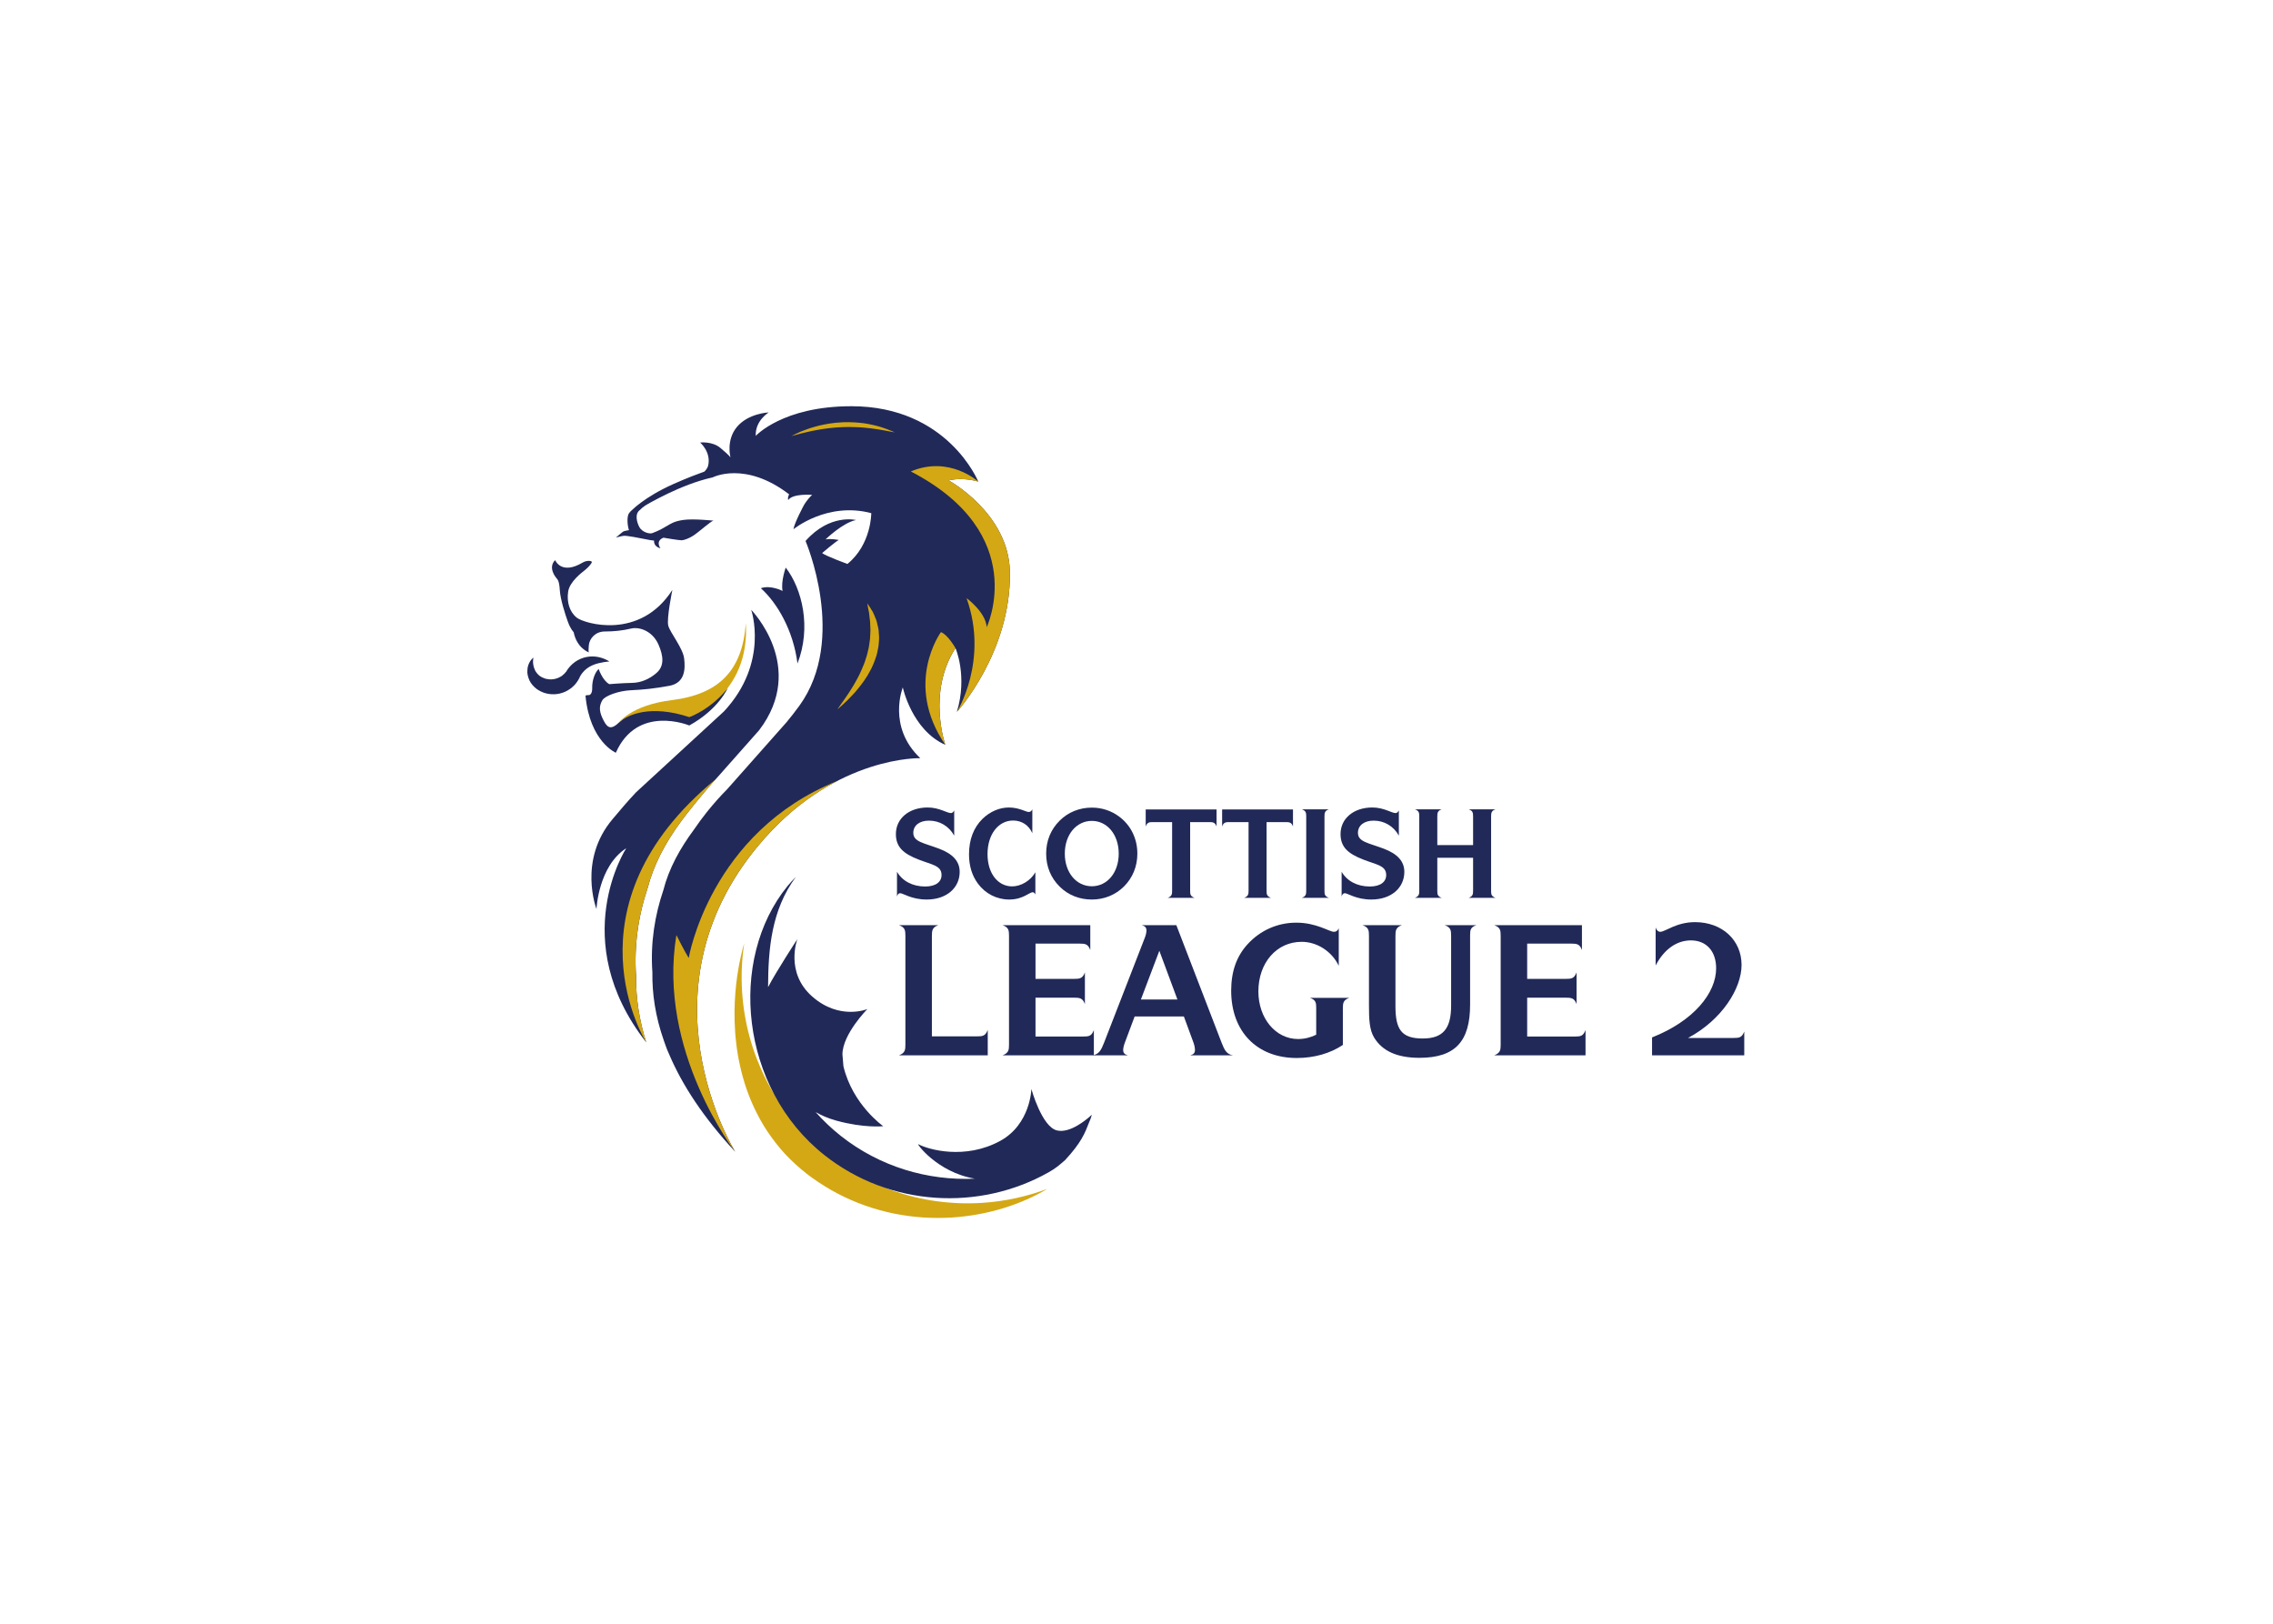 <svg clip-rule="evenodd" fill-rule="evenodd" stroke-linejoin="round" stroke-miterlimit="2" viewBox="0 0 560 400" xmlns="http://www.w3.org/2000/svg" xmlns:xlink="http://www.w3.org/1999/xlink"><clipPath id="a"><path clip-rule="evenodd" d="m431.567 89.286h178.25v118.883h-178.25z"/></clipPath><g fill-rule="nonzero" transform="matrix(1.682 0 0 -1.682 -595.98 450.21)"><path d="m0 0c-18.253-1.181-34.008 12.659-35.189 30.907-.156 2.424-.042 4.801.306 7.109-.154-.525-.327-1.162-.491-1.926-.256-1.127-.506-2.51-.688-4.118-.174-1.603-.283-3.428-.222-5.436.032-.999.098-2.043.23-3.128.122-1.082.306-2.201.564-3.343.25-1.139.575-2.314.984-3.485.412-1.177.912-2.358 1.515-3.531.593-1.17 1.287-2.331 2.101-3.444.81-1.11 1.702-2.201 2.723-3.196.509-.495 1.032-.985 1.584-1.449.275-.235.553-.465.838-.684l.219-.168.104-.081.128-.097.411-.295c1.175-.846 2.418-1.614 3.707-2.289 2.582-1.352 5.383-2.337 8.217-2.913 1.418-.282 2.84-.476 4.253-.574 1.414-.087 2.812-.087 4.177-.014 2.732.177 5.338.665 7.704 1.404 2.366.73 4.499 1.697 6.328 2.789.006.002.008.007.012.009-2.98-1.12-6.172-1.831-9.515-2.047" fill="#d4a815" transform="translate(498.217 91.495)"/><path d="m0 0c14.127 0 18.584-11.04 18.584-11.04s-2.161.696-4.329.171c0 0 8.811-4.797 8.965-13.378.209-11.804-7.769-20.522-7.769-20.522 1.595 5.259-.2 9.34-.2 9.34-4.177-6.429-1.492-14.167-1.492-14.167-4.898 2.175-6.227 8.409-6.227 8.409s-2.317-5.759 2.561-10.362c0 0-12.04.363-22.769-11.696-19.433-21.841-4.336-45.951-4.336-45.951-4.708 5.073-7.737 9.773-9.598 14.087-.291.615-.575 1.329-.848 2.165-1.282 3.639-1.737 6.987-1.689 10.023v.008c-.312 4.411.39 8.431 1.59 11.979.829 3.247 2.46 6.179 4.514 8.948.608.894 1.217 1.715 1.806 2.455l.002.004.002.007c1.146 1.437 2.202 2.582 3.012 3.394l8.733 9.853c.62.751 1.232 1.525 1.863 2.394 7.093 9.779.911 24.141.911 24.141 3.567 4.042 7.391 3.068 7.391 3.068-1.941-.384-4.463-2.837-4.463-2.837.763.156 1.94-.086 1.94-.086-.512-.261-2.44-1.916-2.44-1.916.477-.405 3.702-1.595 3.702-1.595 3.52 2.837 3.499 7.442 3.499 7.442-6.471 1.713-11.401-2.36-11.401-2.36.15.987 1.542 3.541 1.542 3.541s.449.815 1.196 1.492c0 0-2.812.253-3.503-.754-.127.442.14.832.14.832-6.458 4.951-11.198 2.491-11.198 2.491-4.717-1.046-9.264-3.794-10.241-4.299l-1.983-.916c.279.374 2.226 2.334 6.417 4.217 2.052.918 3.809 1.567 4.599 1.85.282.293.478.595.545.897.443 1.972-1.181 3.354-1.181 3.354s1.772.211 2.968-.791c1.34-1.121 1.479-1.388 1.479-1.388s-.679 2.47.907 4.419c1.67 2.052 4.693 2.17 4.693 2.17s-2.022-1.217-1.898-3.438c0 0 3.921 4.345 14.004 4.345" fill="#202958" transform="translate(479.034 208.169)"/><path d="m0 0c-.515.773-1.805 3.354-1.805 3.354-2.837-17.03 8.618-31.74 8.618-31.74s-15.097 24.11 4.337 45.951c3.557 3.997 7.259 6.623 10.619 8.359-.005-.001-.011-.001-.017-.004-18.685-7.511-21.752-25.92-21.752-25.92" fill="#d4a815" transform="translate(455.209 127.359)"/><path d="m0 0s-.236.042-.648.119c-.205.037-.453.084-.738.141-.28.056-.606.101-.951.166-.351.049-.726.112-1.131.158-.401.059-.829.085-1.268.133-.443.026-.899.057-1.369.062-.464.025-.943.006-1.415-.005-.238 0-.475-.021-.715-.033-.238-.019-.475-.021-.707-.053-.47-.061-.934-.078-1.382-.162-.447-.068-.881-.127-1.288-.216-.411-.086-.802-.145-1.154-.24-.354-.091-.687-.162-.979-.23-.287-.084-.542-.148-.746-.205-.425-.113-.668-.173-.668-.173s.222.114.611.3c.195.095.434.206.712.333.281.11.6.235.956.363.348.14.742.247 1.156.365.207.052.422.126.641.175.221.051.447.091.681.144.461.103.943.166 1.435.229.245.041.494.049.745.068.244.015.493.048.746.053.498.002.998.01 1.483-.023.489-.009.958-.083 1.413-.127.45-.069.886-.137 1.287-.235.408-.081.779-.191 1.12-.284.677-.207 1.218-.413 1.59-.572.188-.072.33-.143.431-.185.097-.041.152-.066.152-.066" fill="#d4a815" transform="translate(485.398 204.336)"/><path d="m0 0c-4.681-1.162-7.796-3.512-8.38-4.113-.395-.405-.281-1.875-.043-2.518 0 0-.639-.1-.81-.184-.17-.086-1.105-.909-1.105-.909s.802.238 1.188.27c.384.032 2.421-.342 2.982-.47.563-.131 1.31-.239 1.424-.235 0 0-.152-.854.93-1.126 0 0-.81 1.04.435 1.551 0 0 2.318-.398 2.683-.38.36.012 1.143.312 1.704.687.954.639 2.551 2.111 2.945 2.188 0 0-2.879.306-4.32.116-1.445-.186-1.953-.583-2.419-.848-.464-.268-1.222-.737-2.233-1.097-.419-.154-1.501.156-1.885.886-.386.729-.715 1.968.114 2.529 0 0 1.411 1.681 6.79 3.653" fill="#202958" transform="translate(454.882 196.647)"/><path d="m0 0s.875-2.24 4.036-.354c.567.337 1.326.292 1.339.067.007-.108-.35-.635-.977-1.141-.487-.399-2.263-1.69-2.495-3.184-.228-1.49.194-2.967 1.255-3.813 1.059-.85 9.231-3.386 14.011 4.065 0 0-.878-4.231-.6-5.248.274-1.019 2.146-3.272 2.325-4.805.184-1.534.129-3.572-2.167-3.994-2.299-.422-3.849-.567-5.638-.65-1.79-.081-3.794-.809-4.176-1.463-.38-.661-.57-1.375.013-2.623.586-1.246 1.077-1.908 2.364-.689 1.288 1.215 3.803 3.07 10.485.939 0 0 3.479 1.673 5.521 4.204 0 0-1.299-3.131-5.649-5.529 0 0-7.595 3.164-10.76-3.993 0 0-3.796 1.603-4.442 8.33 0 0-.038.122.536.116 0 0 .474.061.447 1.065-.028 1.015.356 2.206.942 2.759 0 0 .568-1.685 1.558-2.223 0 0 1.961.16 3.309.182 1.344.018 2.563.565 3.573 1.425 1.249 1.059 1.019 2.566.342 4.149-.872 2.032-2.816 2.675-4.027 2.386-1.208-.287-2.47-.433-3.843-.43-1.378 0-2.257-1.008-2.354-2.038-.093-1.027.017-1.027.017-1.027s-1.772.605-2.236 2.97c0 0-.449.407-.863 1.565-.329.911-1.088 3.215-1.167 4.59-.075 1.373-.334 1.561-.491 1.753 0 0-1.335 1.506-.188 2.639" fill="#202958" transform="translate(435.646 185.628)"/><path d="m0 0c-1.02 3.249-1.525 6.531-1.487 9.769-.289 4.301.285 8.623 1.707 12.863.845 3.24 2.453 6.436 4.912 9.768.538.79 3.995 5.072 5.062 6.149l6.348 7.166c7.058 9.269-1.165 17.632-1.165 17.632s2.684-7.722-3.991-14.879l-12.873-11.846c-1.2-1.266-2.322-2.604-3.436-3.924-5.122-6.062-2.362-13.171-2.362-13.171s.271 6.269 4.362 8.904c0 0-8.792-13.447 2.923-28.431" fill="#202958" transform="translate(448.982 115.003)"/><g clip-path="url(#a)"><path d="m0 0c-1.067-1.077-4.525-5.36-5.062-6.149-2.46-3.333-4.067-6.528-4.913-9.768-1.422-4.24-1.996-8.562-1.707-12.863-.037-3.238.467-6.52 1.488-9.769 0 0-12.566 19.858 10.194 38.549" fill="#d4a815" transform="translate(459.176 153.553)"/><path d="m0 0c-.068-.44-.071-.829.015-1.194.03-.168.097-.373.154-.483.042-.092.08-.207.118-.282l.123-.179.145-.193.156-.169.167-.149.181-.127c.122-.075.243-.143.374-.191l.022-.011.011-.004.006-.003c.009-.006-.077.042-.035.02v-.002h.004l.073-.026.142-.059c.108-.051.162-.055.22-.063.052-.01.113-.024.191-.036.07-.013.142-.03.214-.03.14-.018.285-.012.423-.01.144.008.281.027.418.057.135.033.27.063.399.111.133.053.257.112.377.178.125.063.243.133.351.226.107.082.212.172.307.274.1.099.182.213.277.324l-.061-.117c.117.233.194.335.297.485.097.134.203.263.314.381.22.235.46.452.724.639.266.182.54.34.833.461.291.119.589.214.892.265.604.114 1.207.089 1.761-.032.279-.057.547-.152.804-.251.258-.103.502-.234.733-.375-.273-.034-.537-.068-.794-.101-.258-.041-.506-.089-.744-.15-.48-.108-.914-.283-1.298-.487-.379-.216-.706-.472-.97-.775-.135-.149-.259-.301-.36-.466l-.145-.247c-.037-.071-.092-.191-.084-.194h.003l-.062-.116c-.128-.238-.27-.461-.44-.675-.173-.208-.353-.411-.566-.583-.204-.174-.433-.326-.666-.463-.232-.141-.484-.24-.74-.331-.258-.086-.522-.152-.791-.186-.269-.029-.538-.046-.806-.029-.269.015-.538.057-.796.123-.268.069-.496.14-.771.28-.134.063-.271.135-.341.187l-.131.085-.065.04-.004.002-.044.03-.011.006-.019.019-.039.029c-.22.167-.416.353-.594.562l-.24.322-.192.347c-.107.242-.192.491-.249.74-.021.132-.038.276-.057.407-.006.12.004.215.009.325.008.293.048.502.124.738.072.228.182.44.306.63.123.194.283.359.447.496" fill="#202958" transform="translate(432.455 171.356)"/></g><path d="m0 0c.635-10.677-8.279-13.74-8.279-13.74-5.679 1.867-9.069.375-10.357-.839 0 0 1.852 2.594 7.767 3.322 7.004.862 10.373 4.409 10.869 11.257" fill="#d4a815" transform="translate(463.572 176.376)"/><path d="m0 0s.173.249.475.69c.156.215.339.476.552.779.222.299.43.64.688 1.009.232.37.491.769.736 1.191.268.423.472.872.73 1.333.213.46.441.936.625 1.417.214.485.354.974.506 1.462.084.245.119.487.183.73.049.24.135.487.15.723.042.473.173.947.163 1.395.022.449.065.888.024 1.293-.027.405-.008.803-.074 1.151-.048.348-.075.679-.109.973-.067.278-.11.529-.15.736-.08.409-.112.654-.112.654s.154-.209.392-.578c.121-.19.269-.416.421-.679.128-.273.263-.58.396-.927.158-.337.238-.723.329-1.133.04-.202.109-.411.124-.632.028-.219.03-.45.047-.677.048-.458.004-.948-.042-1.439-.009-.249-.086-.502-.133-.757-.057-.249-.084-.504-.169-.762-.173-.512-.335-1.027-.575-1.533-.197-.502-.52-.998-.777-1.479-.302-.474-.603-.934-.945-1.362-.312-.432-.672-.833-.989-1.201-.667-.732-1.283-1.328-1.737-1.738-.223-.204-.414-.362-.541-.472-.119-.11-.188-.167-.188-.167" fill="#d4a815" transform="translate(476.977 163.756)"/><path d="m0 0c2.058 5.296.692 10.907-1.722 14.05 0 0-.738-2.04-.461-3.423 0 0-1.73.909-3.185.401 2.404-2.158 4.761-6.191 5.368-11.028" fill="#202958" transform="translate(471.139 170.487)"/><path d="m0 0c5.63 2.39 9.876-1.485 9.876-1.485s-2.16.698-4.328.174c0 0 8.811-4.798 8.965-13.377.209-11.806-7.769-20.526-7.769-20.526s4.704 7.492 1.418 16.664c0 0 2.799-2.033 2.954-4.251 0 0 6.496 13.665-11.116 22.801" fill="#d4a815" transform="translate(487.741 198.615)"/><path d="m0 0s-2.688 7.738 1.489 14.164c0 0-1.093 1.952-2.126 2.342 0 0-5.51-7.52.637-16.506" fill="#d4a815" transform="translate(492.788 158.579)"/><g fill="#202958"><path d="m0 0-.166-.154c-.637-.578-3.046-2.611-4.951-2.145-2.219.548-3.734 6.065-3.734 6.065s-.12-5.158-4.556-7.593c-5.177-2.84-10.6-1.256-11.993-.499-.421.278 2.682-4.105 8.272-5.041-6.88-.317-13.907 1.725-19.667 6.285-1.35 1.072-2.563 2.234-3.658 3.466.717-.409 1.729-.892 3.033-1.251 4.109-1.126 6.87-.816 6.87-.816s-4.48 3.132-5.828 8.761h-.002c-.055.684-.105 1.267-.147 1.755.012 2.964 3.649 6.639 3.649 6.639s-4.07-1.696-8.083 1.846c-4.019 3.539-2.169 8.4-2.169 8.4s-3.132-4.791-4.289-7.038c.021 5.62.488 11.303 4.076 16.155-.428-.442-.852-.885-1.245-1.368-8.734-10.749-6.948-29.594 5.411-39.373 9.608-7.603 22.748-8.233 32.858-2.525 1.031.588 1.485.985 2.4 1.776l.004.004c2.396 2.592 2.916 3.973 3.514 5.524.317.691.401 1.127.401 1.127" transform="translate(514.252 104.402)"/><path d="m0 0c.785-1.355 2.283-2.158 4.119-2.158 1.587 0 2.407.696 2.407 1.676 0 1.392-1.373 1.499-3.351 2.266-2.25.873-3.336 1.836-3.336 3.744 0 2.264 1.907 3.887 4.654 3.887 1.694 0 2.834-.82 3.407-.82.196 0 .356.142.48.393v-3.692c-.785 1.409-2.157 2.194-3.691 2.194-1.426 0-2.299-.732-2.299-1.784 0-1.319 1.478-1.462 3.761-2.318 2.033-.767 3.031-1.854 3.031-3.406 0-2.3-1.871-4.048-4.832-4.048-2.228 0-3.458.927-3.886.927-.215 0-.375-.16-.464-.48z" transform="translate(485.715 139.984)"/><path d="m0 0c-.481 0-1.426-1.07-3.44-1.07-1.821 0-3.495.856-4.584 2.336-.873 1.177-1.301 2.621-1.301 4.28 0 2.174.677 3.922 1.978 5.206 1.105 1.07 2.497 1.658 3.852 1.658 1.497 0 2.514-.659 2.925-.659.213 0 .41.142.517.392v-3.495c-.517 1.176-1.552 1.854-2.817 1.854-2.123 0-3.745-1.978-3.745-4.921 0-2.888 1.569-4.725 3.603-4.725 1.266 0 2.691.803 3.404 2.068v-3.263c-.088.214-.249.339-.392.339" transform="translate(505.591 136.989)"/><path d="m0 0c2.246 0 3.941 1.979 3.941 4.779 0 2.799-1.695 4.797-3.941 4.797s-3.957-1.998-3.957-4.797c0-2.8 1.711-4.779 3.957-4.779m-4.706 9.612c1.23 1.229 2.888 1.907 4.706 1.907 1.481 0 2.871-.464 4.012-1.32 1.694-1.266 2.658-3.21 2.658-5.42 0-1.89-.696-3.549-1.962-4.815-1.249-1.23-2.89-1.908-4.708-1.908s-3.476.661-4.706 1.89c-1.301 1.284-1.981 2.943-1.981 4.833s.68 3.548 1.981 4.833" transform="translate(514.252 137.862)"/><path d="m0 0c0-.553.035-.819.641-1.051h-3.923c.606.232.642.534.642 1.051v10.04h-2.817c-.533 0-.838-.036-1.053-.643v2.497h10.378v-2.497c-.212.607-.534.643-1.07.643h-2.798z" transform="translate(528.655 137.22)"/><path d="m0 0c0-.553.037-.819.642-1.051h-3.923c.607.232.643.534.643 1.051v10.04h-2.818c-.534 0-.838-.036-1.053-.643v2.497h10.378v-2.497c-.212.607-.533.643-1.069.643h-2.8z" transform="translate(539.849 137.22)"/><path d="m0 0v10.859c0 .536-.034.838-.642 1.053h3.959c-.607-.215-.643-.535-.643-1.071v-10.841c0-.553.036-.819.643-1.051h-3.959c.608.232.642.534.642 1.051" transform="translate(545.657 137.22)"/><path d="m0 0c.785-1.355 2.282-2.158 4.119-2.158 1.587 0 2.408.696 2.408 1.676 0 1.392-1.374 1.499-3.352 2.266-2.246.873-3.334 1.836-3.334 3.744 0 2.264 1.909 3.887 4.655 3.887 1.693 0 2.835-.82 3.404-.82.196 0 .357.142.481.393v-3.692c-.784 1.409-2.156 2.194-3.689 2.194-1.429 0-2.302-.732-2.302-1.784 0-1.319 1.481-1.462 3.763-2.318 2.032-.767 3.032-1.854 3.032-3.406 0-2.3-1.873-4.048-4.833-4.048-2.229 0-3.459.927-3.888.927-.212 0-.373-.16-.464-.48z" transform="translate(550.843 139.984)"/><path d="m0 0v10.859c0 .536-.034.838-.642 1.053h3.924c-.607-.215-.641-.535-.641-1.071v-4.172h5.241v4.19c0 .536-.035.838-.643 1.053h3.923c-.604-.215-.641-.535-.641-1.071v-10.841c0-.553.037-.819.641-1.051h-3.923c.608.232.643.534.643 1.051v4.815h-5.241v-4.815c0-.553.034-.819.641-1.051h-3.924c.608.232.642.534.642 1.051" transform="translate(562.216 137.22)"/><path d="m0 0v15.967c0 .787-.053 1.231-.942 1.547h5.766c-.89-.316-.943-.787-.943-1.573v-14.709h6.633c.813 0 1.206.053 1.548.944v-3.723h-13.004c.889.34.942.787.942 1.547" transform="translate(486.946 114.649)"/><path d="m0 0v15.967c0 .787-.053 1.231-.942 1.547h12.846v-3.645c-.315.892-.759.944-1.547.944h-6.476v-5.164h5.662c.814 0 1.234.052 1.573.943v-4.64c-.313.891-.786.944-1.573.944h-5.662v-5.69h7c.814 0 1.206.052 1.548.944v-3.697h-13.371c.889.34.942.787.942 1.547" transform="translate(502.123 114.649)"/><path d="m0 0-2.648 7.131-2.7-7.131zm-7.944-7.393c0-.447.211-.657.681-.787h-5.163c.942.156 1.257.76 1.677 1.835l5.977 15.391c.159.393.237.812.237 1.048 0 .447-.21.655-.681.787h5.059l6.633-17.226c.42-1.075.733-1.679 1.651-1.835h-6.24c.474.13.682.34.682.787 0 .21-.05.602-.208 1.048l-1.416 3.853h-7.21l-1.443-3.853c-.158-.42-.236-.812-.236-1.048" transform="translate(526.79 121.282)"/><path d="m0 0c0 .708-.053 1.153-.918 1.442h5.766c-.889-.314-.942-.761-.942-1.547v-5.348c-1.835-1.234-4.196-1.914-6.764-1.914-5.822 0-9.596 3.879-9.596 9.857 0 2.805.785 5.061 2.439 6.844 1.835 1.992 4.351 3.12 7.104 3.12 2.963 0 4.824-1.338 5.505-1.338.314 0 .525.131.709.499v-5.479c-1.048 2.201-3.278 3.513-5.428 3.513-3.697 0-6.345-3.095-6.345-7.263 0-3.933 2.517-6.974 5.819-6.974.919 0 1.783.209 2.651.629z" transform="translate(547.119 120.076)"/><path d="m0 0c-3.225 0-5.427.97-6.634 2.963-.706 1.154-.759 2.726-.759 4.746v10.172c0 .787-.053 1.232-.945 1.547h5.769c-.892-.315-.945-.787-.945-1.573v-10.252c0-3.409.84-4.772 3.987-4.772 2.989 0 4.168 1.442 4.168 4.825v10.225c0 .787-.053 1.232-.942 1.547h4.64c-.867-.289-.918-.734-.918-1.468v-10.173c0-5.323-2.124-7.787-7.421-7.787" transform="translate(562.24 112.735)"/><path d="m0 0v15.967c0 .787-.053 1.231-.943 1.547h12.846v-3.645c-.315.892-.759.944-1.546.944h-6.475v-5.164h5.661c.814 0 1.234.052 1.574.943v-4.64c-.315.891-.787.944-1.574.944h-5.661v-5.69h6.998c.814 0 1.207.052 1.549.944v-3.697h-13.372c.89.34.943.787.943 1.547" transform="translate(574.139 114.649)"/><path d="m0 0c.814 0 1.207.053 1.548.944v-3.487h-13.504v2.622c6.109 2.412 9.386 6.503 9.386 10.121 0 2.49-1.415 4.09-3.698 4.09-2.043 0-3.906-1.259-5.163-3.672v5.56c.131-.42.392-.63.681-.63.735 0 2.333 1.416 5.086 1.416 3.987 0 6.818-2.647 6.818-6.267 0-3.46-2.884-8.049-7.839-10.697z" transform="translate(608.269 115.644)"/></g></g></svg>